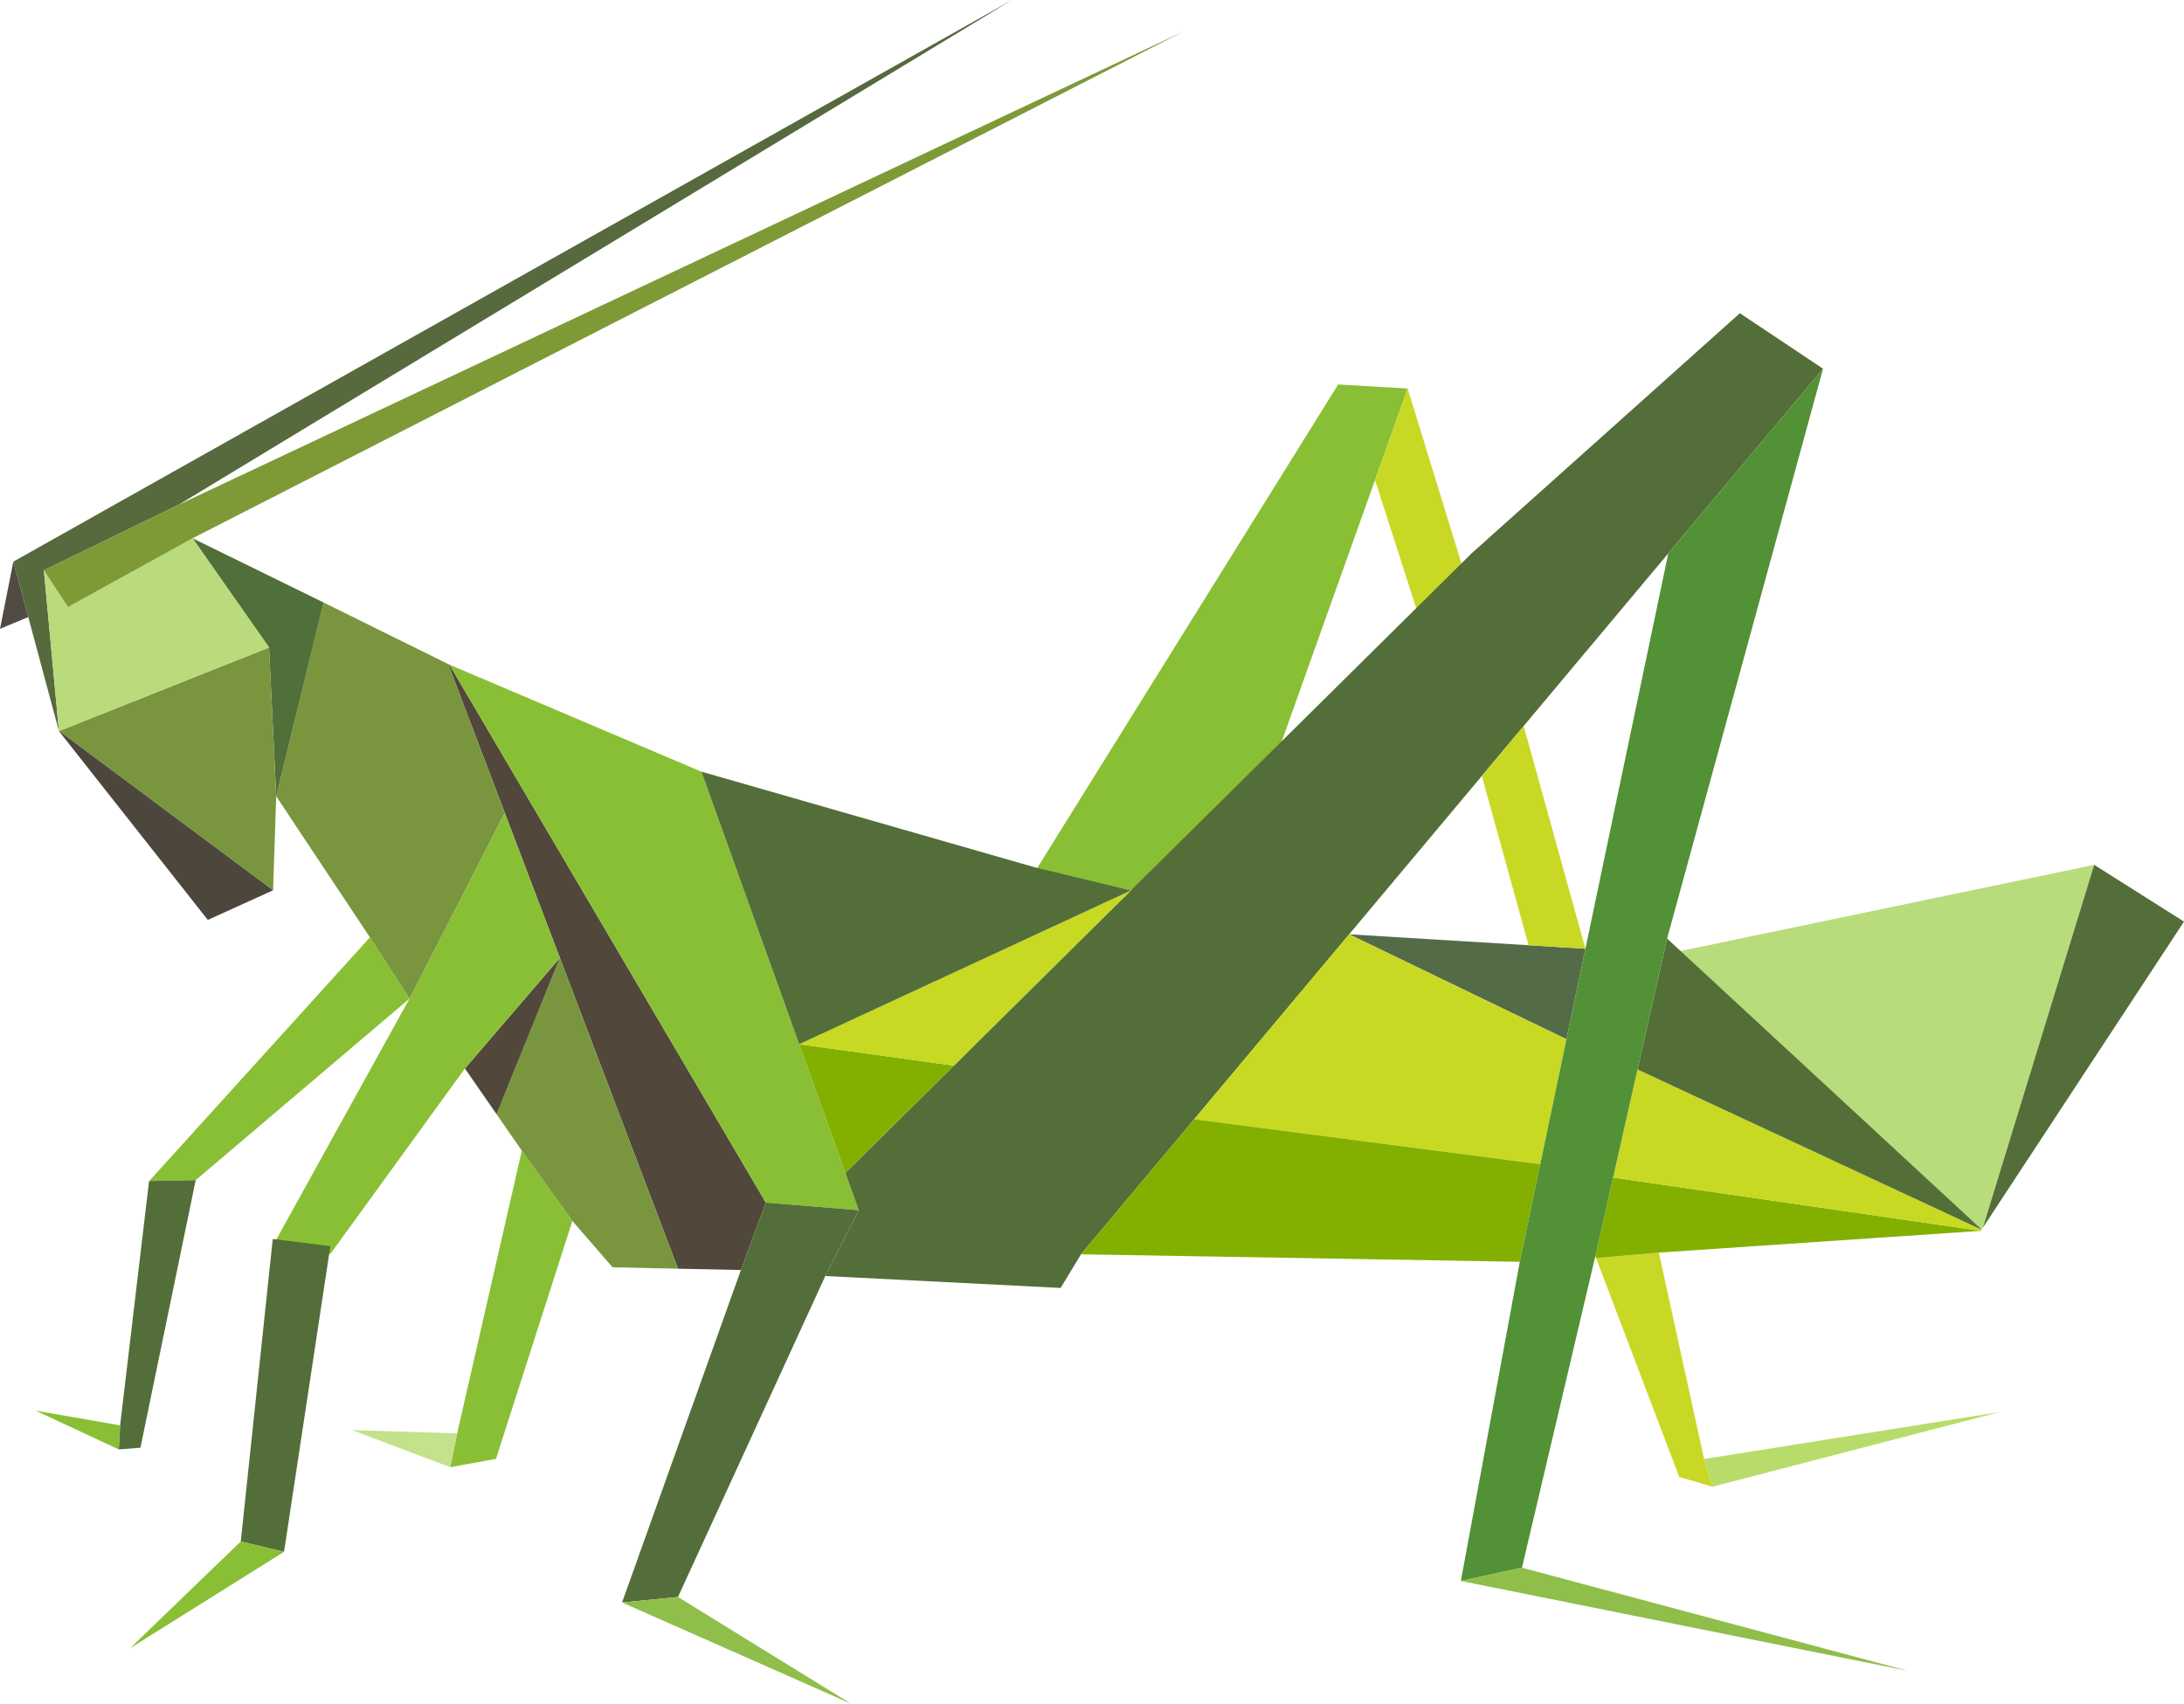 <?xml version="1.0" encoding="utf-8"?>
<!-- Generator: Adobe Illustrator 19.1.0, SVG Export Plug-In . SVG Version: 6.00 Build 0)  -->
<svg version="1.2" baseProfile="tiny" id="Layer_1" xmlns="http://www.w3.org/2000/svg" xmlns:xlink="http://www.w3.org/1999/xlink"
	 x="0px" y="0px" width="152.933px" height="119.334px" viewBox="0 0 152.933 119.334" xml:space="preserve">
<g>
	<polygon fill-rule="evenodd" fill="#B8DC7C" points="146.643,60.573 116.738,66.805 138.763,86.119 138.849,85.988 146.643,60.573 
			"/>
	<polygon fill-rule="evenodd" fill="#536E38" points="138.849,85.988 152.933,64.549 146.643,60.573 138.849,85.988 	"/>
	<polygon fill-rule="evenodd" fill="#89BF35" points="98.571,27.212 93.705,26.929 72.521,60.97 79.189,62.37 89.06,53.871 
		98.571,27.212 	"/>
	<polygon fill-rule="evenodd" fill="#C9D825" points="99.816,44.61 103.059,41.815 98.571,27.212 96.283,33.619 99.816,44.61 	"/>
	<polygon fill-rule="evenodd" fill="#51473A" points="47.478,88.86 51.881,88.952 53.625,84.229 31.469,46.553 31.384,46.511 
		47.478,88.86 	"/>
	<polygon fill-rule="evenodd" fill="#89BF35" points="31.529,102.764 34.732,102.178 40.08,85.516 36.541,80.593 32.012,100.392 
		31.529,102.764 	"/>
	<polygon fill-rule="evenodd" fill="#C4E18B" points="32.012,100.392 24.658,100.167 31.529,102.764 32.012,100.392 	"/>
	<polygon fill-rule="evenodd" fill="#79963E" points="34.774,78.042 36.541,80.593 40.08,85.516 42.895,88.763 47.478,88.86 
		39.206,67.092 34.774,78.042 	"/>
	<polygon fill-rule="evenodd" fill="#51473A" points="39.206,67.092 32.555,74.839 34.774,78.042 39.206,67.092 	"/>
	<polygon fill-rule="evenodd" fill="#89BF35" points="23.132,87.828 32.555,74.839 39.206,67.092 35.343,56.929 28.677,69.942 
		19.099,87.267 23.132,87.828 	"/>
	<polygon fill-rule="evenodd" fill="#546E39" points="19.89,108.689 23.132,87.282 19.099,86.779 16.86,107.965 19.89,108.689 	"/>
	<polygon fill-rule="evenodd" fill="#89BF35" points="16.86,107.965 9.106,115.445 19.89,108.689 16.86,107.965 	"/>
	<polygon fill-rule="evenodd" fill="#89BF35" points="13.703,82.658 28.677,69.942 25.904,65.654 10.438,82.73 13.703,82.658 	"/>
	<polygon fill-rule="evenodd" fill="#546E39" points="8.318,101.518 9.834,101.4 13.703,82.658 10.438,82.722 8.411,99.832 
		8.318,101.518 	"/>
	<polygon fill-rule="evenodd" fill="#89BF35" points="8.411,99.832 2.495,98.802 8.318,101.518 8.411,99.832 	"/>
	<polygon fill-rule="evenodd" fill="#79963E" points="19.341,55.769 25.904,65.654 28.677,69.942 35.343,56.929 31.384,46.511 
		22.658,42.2 19.341,55.769 	"/>
	<polygon fill-rule="evenodd" fill="#516F38" points="19.341,55.769 22.66,42.2 13.485,37.702 18.838,45.349 19.341,55.769 	"/>
	<polygon fill-rule="evenodd" fill="#514B43" points="0.934,39.337 0,44.044 1.98,43.218 0.934,39.337 	"/>
	<polygon fill-rule="evenodd" fill="#79963E" points="19.121,62.357 19.341,55.769 18.838,45.349 4.126,51.206 4.091,51.161 
		19.121,62.357 	"/>
	<polygon fill-rule="evenodd" fill="#4C463D" points="4.091,51.161 14.551,64.431 19.121,62.357 4.091,51.161 	"/>
	<polygon fill-rule="evenodd" fill="#566A3E" points="12.507,35.354 70.866,0 0.934,39.337 1.98,43.22 4.126,51.206 3.073,39.943 
		12.507,35.354 	"/>
	<polygon fill-rule="evenodd" fill="#B9DB7C" points="3.073,39.943 4.126,51.206 18.838,45.349 13.485,37.702 4.761,42.518 
		3.073,39.943 	"/>
	<polygon fill-rule="evenodd" fill="#7D9A37" points="13.485,37.701 82.858,2.211 12.507,35.354 3.073,39.943 4.761,42.518 
		13.485,37.701 	"/>
	<polygon fill-rule="evenodd" fill="#89BF35" points="60.135,84.765 49.114,54.049 31.469,46.553 53.625,84.229 60.135,84.765 	"/>
	<polygon fill-rule="evenodd" fill="#536E3A" points="47.475,111.856 57.792,89.371 60.135,84.765 53.625,84.229 51.881,88.952 
		43.559,112.238 47.475,111.856 	"/>
	<polygon fill-rule="evenodd" fill="#8FBE4A" points="43.559,112.238 59.6,119.334 47.475,111.856 43.559,112.238 	"/>
	<polygon fill-rule="evenodd" fill="#546E39" points="59.197,82.153 60.135,84.766 57.792,89.373 74.269,90.208 75.699,87.852 
		127.656,25.824 121.833,21.937 103.059,38.746 59.197,82.153 	"/>
	<polygon fill-rule="evenodd" fill="#83B000" points="55.963,73.139 59.197,82.153 66.795,74.634 55.963,73.139 	"/>
	<polygon fill-rule="evenodd" fill="#C7D922" points="55.963,73.139 66.795,74.634 79.189,62.37 55.963,73.139 	"/>
	<polygon fill-rule="evenodd" fill="#546E39" points="79.189,62.37 72.521,60.763 49.114,54.047 55.963,73.139 79.189,62.37 	"/>
	<polygon fill-rule="evenodd" fill="#C9D825" points="119.326,102.189 116.16,87.733 111.764,88.118 117.586,103.444 
		119.911,104.132 119.326,102.189 	"/>
	<polygon fill-rule="evenodd" fill="#B8DC6B" points="119.911,104.132 140.019,98.901 119.326,102.189 119.911,104.132 	"/>
	<polygon fill-rule="evenodd" fill="#546B48" points="109.689,72.787 111.018,66.448 94.474,65.438 94.474,65.44 109.689,72.787 	
		"/>
	<polygon fill-rule="evenodd" fill="#C7D922" points="107.854,81.542 109.689,72.787 94.474,65.44 83.624,78.391 107.854,81.542 	
		"/>
	<polygon fill-rule="evenodd" fill="#83B000" points="83.624,78.391 75.699,87.852 106.422,88.378 107.854,81.542 83.624,78.391 	
		"/>
	<polygon fill-rule="evenodd" fill="#C9D825" points="107.038,66.206 111.018,66.448 106.696,50.849 103.763,54.349 107.038,66.206 
			"/>
	<polygon fill-rule="evenodd" fill="#83B000" points="112.956,82.476 111.712,87.979 111.764,88.118 116.16,87.733 138.708,86.208 
		112.956,82.476 	"/>
	<polygon fill-rule="evenodd" fill="#C7D922" points="114.667,74.905 112.956,82.476 138.708,86.208 138.758,86.128 114.667,74.905 
			"/>
	<polygon fill-rule="evenodd" fill="#546E38" points="116.738,65.738 114.667,74.905 138.758,86.128 138.763,86.119 116.738,65.738 
			"/>
	<polygon fill-rule="evenodd" fill="#529136" points="106.575,109.803 111.712,87.979 116.738,65.738 127.656,25.824 116.82,38.762 
		106.422,88.378 102.297,110.731 106.575,109.803 	"/>
	<polygon fill-rule="evenodd" fill="#8FBE4A" points="102.297,110.731 133.559,117.017 106.575,109.803 102.297,110.731 	"/>
</g>
</svg>

